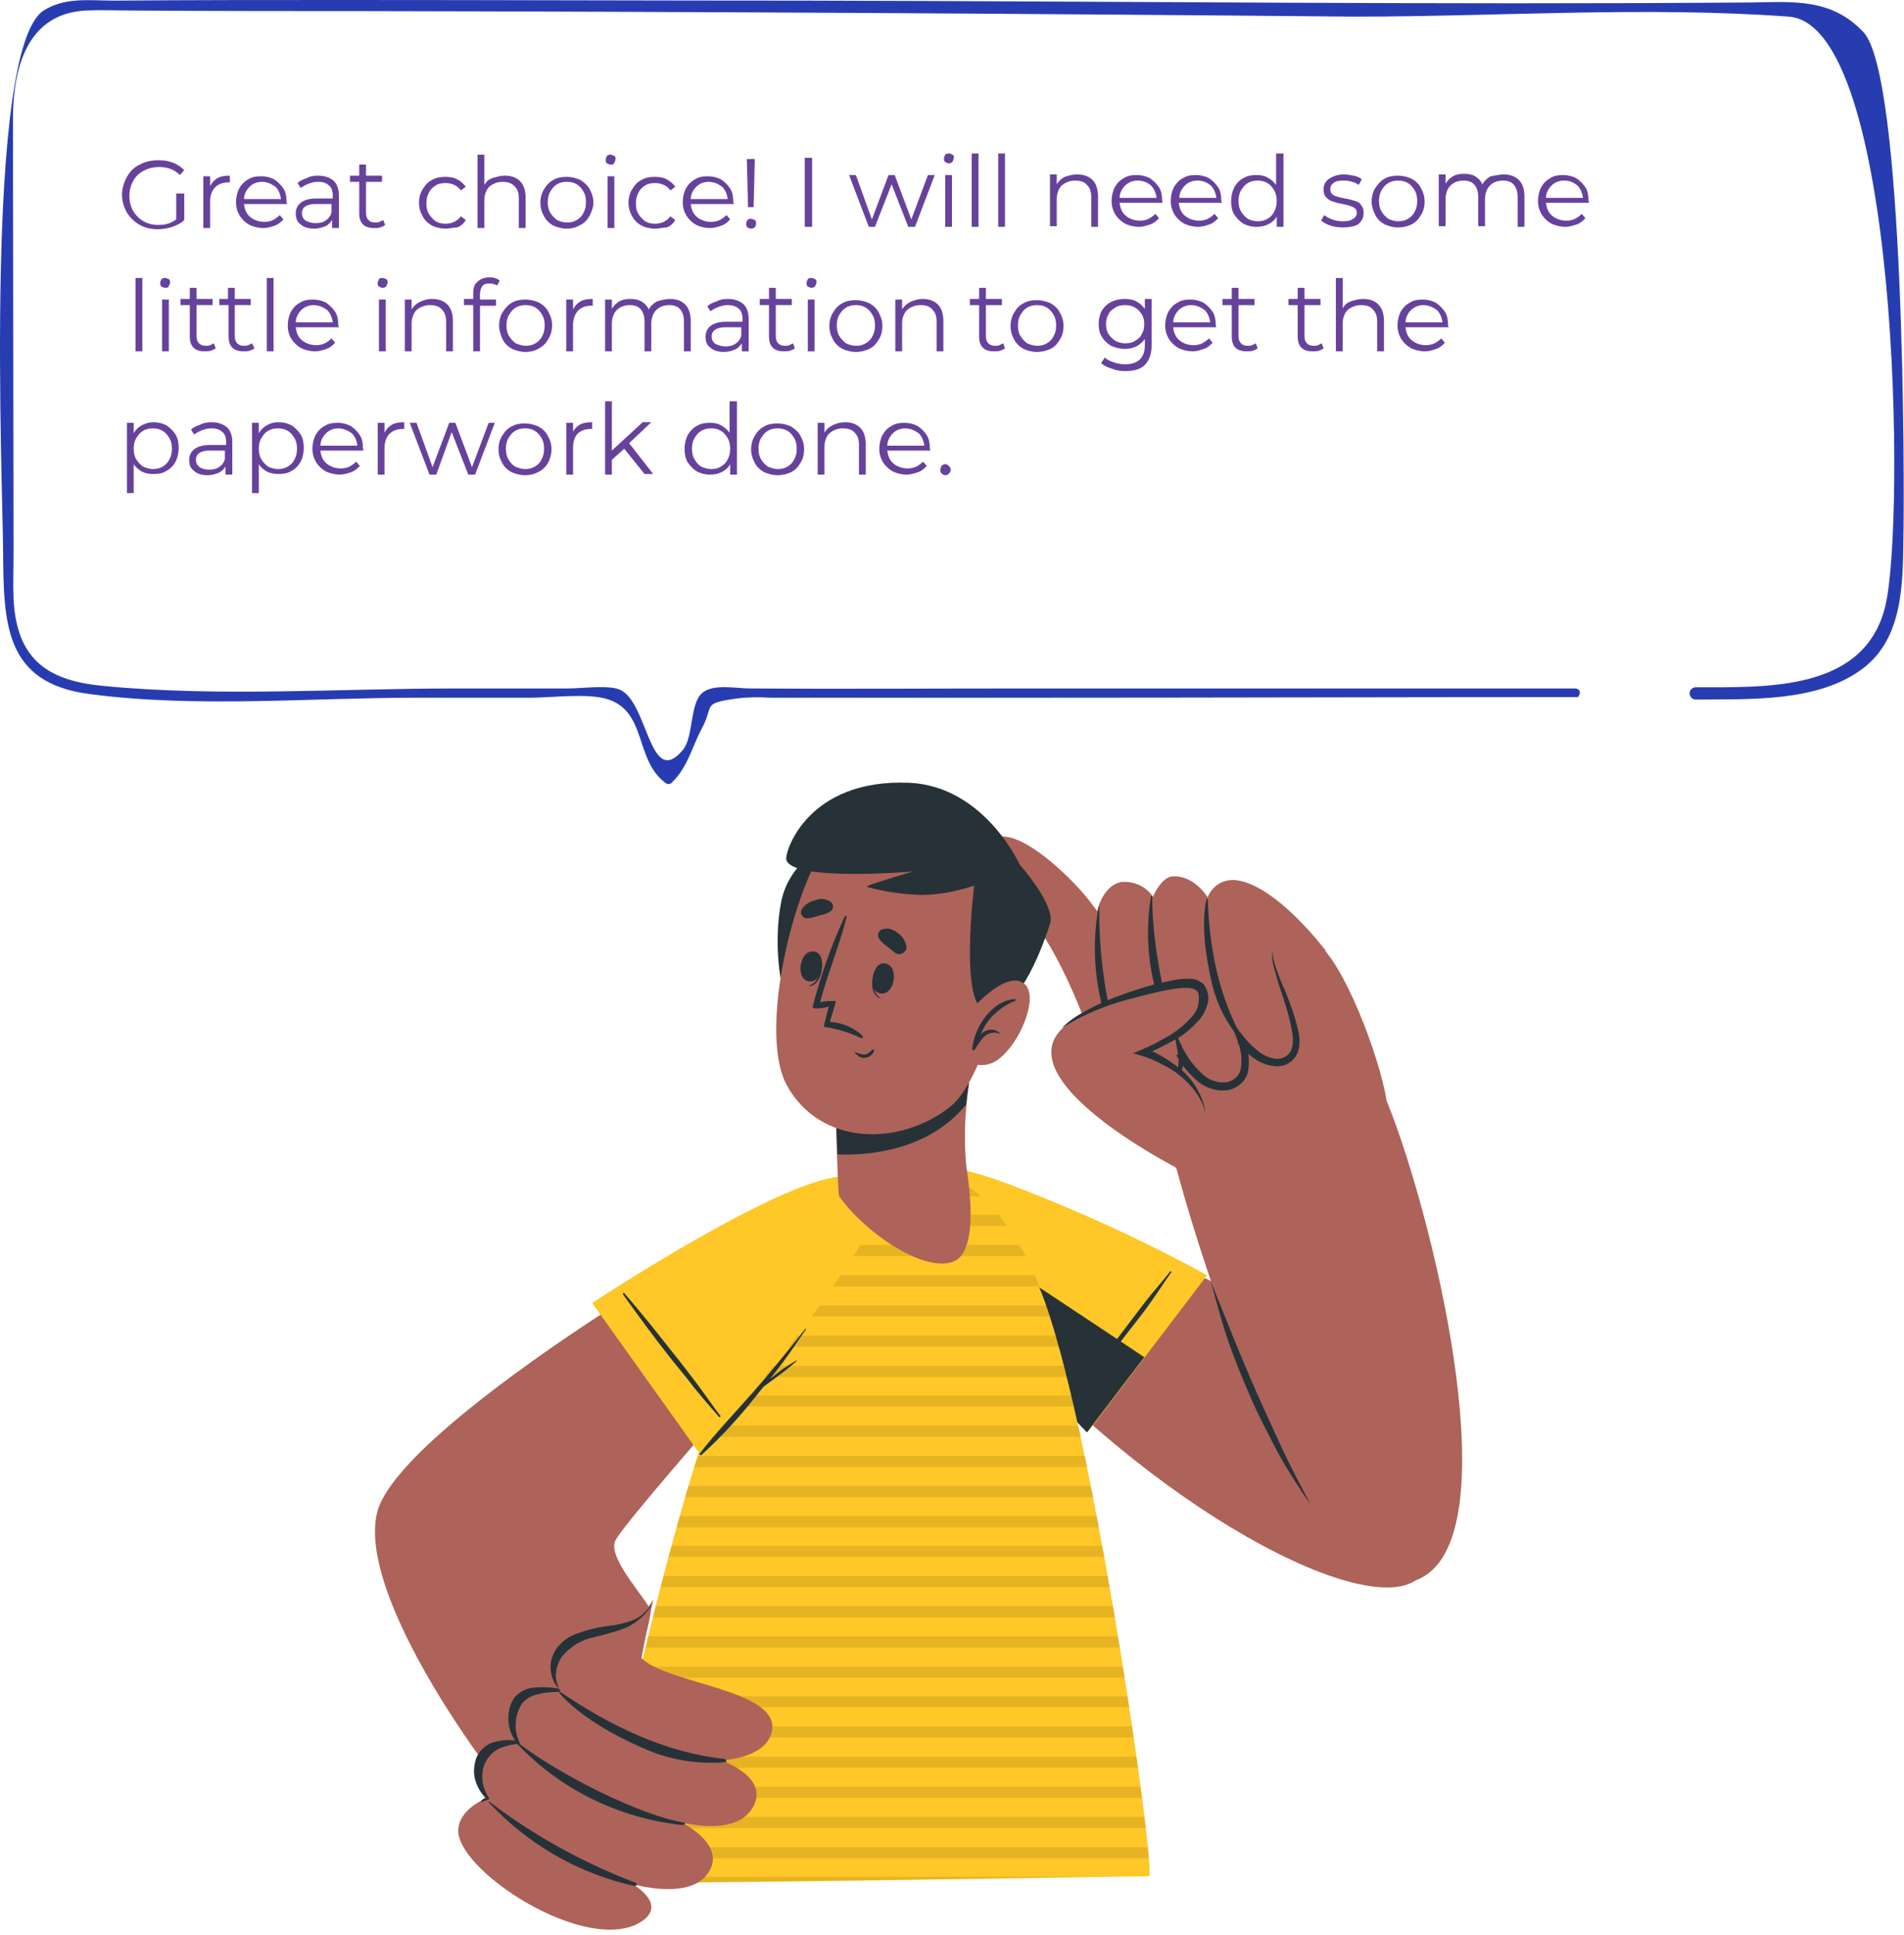 <svg enable-background="new 0 0 309 314" viewBox="0 0 309 314" xmlns="http://www.w3.org/2000/svg"><path d="m215.1 154.3c4.9 5.9 10.3 22 10.1 26.4s-27.2 14.4-31.1 12c-3.8-2.4-18.9-23.6-19-31.5s34.9-13 40-6.9z" fill="#ad6359"/><path d="m174.4 143.4c-2.5-2.6-10.5-10.3-14.1-6.8-2.2 2.2 3.1 8.1 5.4 10.5 4.7 4.8 8.3 13.4 10 17.6s9.6-4.1 9.6-4.1-4.4-10.5-10.9-17.2z" fill="#ad6359"/><path d="m181 169.3s2.8 7.4 7.3 7.3c4.5-.2 3.4-6.6 3.3-7 .1.4 2.9 7.2 7.4 6.5 4.5-.6 2.6-6.9 2.5-7.3.2.3 3.7 4.6 7 3.3 5.7-2.2-2.9-13.3-2-18.2 0 0 8.4.5 8.7.4 0 0-8-10.7-14.6-11.5-1-.1-2 .1-2.8.6s-1.5 1.3-1.8 2.2c0 0-2.2-3.7-5.8-3.4-1.8.2-3.1 3.3-3.1 3.3-.5-.8-1.3-1.5-2.2-1.9s-1.9-.6-2.9-.5c-2.5.4-3.8 3.6-3.9 4.8-1.1 9.4 2.9 21.4 2.9 21.4z" fill="#ad6359"/><path d="m178.4 147.1h-.1c-1.4 7.6-.4 15.4 2.8 22.5.1.2.5.1.4-.1-2.1-7.3-3.2-14.8-3.1-22.4z" fill="#263238"/><path d="m187 145.4c0-.1-.1-.1-.2 0-1.4 8.4.2 17 4.6 24.3.2.3.6.3.4 0-2.7-5-4.9-17.2-4.8-24.3z" fill="#263238"/><path d="m202 169.1c-4.2-7.2-5.7-15-6-23.2 0-.1-.2-.1-.2 0-.9 4.1-.1 9.3.8 13.3.8 3.7 2.6 7.2 5.2 10 0 .2.2.1.2-.1z" fill="#263238"/><path d="m181 169.3c.7 1.4 1.5 2.7 2.4 3.9.8 1.2 2 2.2 3.3 2.9.6.2 1.3.2 2 0 .6-.2 1.2-.6 1.7-1.1.4-.6.7-1.2.8-1.9s.1-1.4 0-2l-.6-3.3 1.7 2.9c.7 1.3 1.7 2.5 2.8 3.5.5.5 1.1.9 1.7 1.1s1.3.4 2 .3c.6 0 1.2-.3 1.7-.7s.8-1 .9-1.7c.2-1.4 0-2.9-.5-4.2l-1.4-3.7 2.5 3.1c.7.9 1.5 1.6 2.4 2.3.8.6 1.8 1 2.8 1.1.5 0 .9-.1 1.3-.3s.8-.6 1-1c.4-1 .4-2 .2-3.1-.4-2.3-1.1-4.5-1.8-6.6-.4-1.1-.7-2.2-1-3.3-.4-1.1-.5-2.3-.4-3.5 0 1.2.3 2.3.7 3.4s.8 2.2 1.3 3.2c.9 2.2 1.7 4.4 2.2 6.7.3 1.2.3 2.5-.2 3.7-.3.6-.8 1.2-1.4 1.5-.6.4-1.3.5-2 .5-1.3-.1-2.5-.5-3.6-1.3-1-.7-1.9-1.6-2.7-2.5l1.1-.7c.7 1.6.9 3.3.7 5-.1.9-.6 1.8-1.3 2.4s-1.6 1-2.5 1c-.9.1-1.8-.1-2.6-.4s-1.6-.8-2.2-1.4c-1.2-1.1-2.3-2.4-3.1-3.9l1.1-.4c.1.8.1 1.7-.1 2.5s-.6 1.6-1.2 2.2-1.3 1.1-2.1 1.3c-.8.3-1.7.2-2.5-.2-1.4-.8-2.6-1.9-3.3-3.3-.6-1.2-1.3-2.6-1.8-4z" fill="#263238"/><path d="m191 189.5s-29.2-14.9-17.7-23.4c3.4-2.5 20.3-8.9 21.7-5.5 1.7 4.4-4.8 8.3-9.4 10.2 0 0 10.6 3.7 10.3 11.8-.1 1.5-.6 2.9-1.4 4.2-1 1.2-2.2 2.1-3.5 2.7z" fill="#ad6359"/><path d="m172.3 166.8c1.2-1.2 2.6-2.1 4.1-2.9s3-1.5 4.6-2.1c3.1-1.2 6.3-2.2 9.6-2.8.9-.2 1.8-.2 2.7-.2.5 0 1.1.2 1.5.5.2.1.5.3.6.5.2.2.3.5.4.7.4.9.4 2 0 2.9-.3.9-.8 1.7-1.4 2.3-1.2 1.3-2.5 2.4-4.1 3.2-1.5.8-3 1.6-4.6 2.2v-1.1c1.2.5 2.3 1 3.4 1.7s2.1 1.4 3.1 2.3c.9.9 1.7 1.9 2.3 3.1.6 1.1 1 2.3 1.2 3.6-.3-1.2-.8-2.3-1.5-3.3s-1.5-1.9-2.5-2.7c-.9-.8-2-1.5-3.1-2-1.1-.6-2.2-1.1-3.3-1.4l-1.4-.4 1.4-.6c1.5-.6 2.9-1.4 4.3-2.2s2.6-1.8 3.7-3c.5-.5.9-1.1 1.1-1.8s.2-1.4.1-2.1c-.3-1.1-2.2-1-3.7-.8s-3.2.6-4.8 1-3.2.8-4.8 1.3c-3.1 1-6.1 2.3-8.9 4.1z" fill="#263238"/><path d="m157.4 210.6c25.8 31.8 63.3 52.4 72.5 45.7s-21.9-41.8-22.5-42.4c-1.8-1.7-15.6-8.9-40.7-19.5-24.5-10.2-20.8 2-9.3 16.2z" fill="#ad6359"/><path d="m195.9 206.9-19.4 25.5s-16.3-16.8-24.9-27.9-7.8-19.8 11.5-12.6c11.2 4.2 22.2 9.2 32.8 15z" fill="#ffc727"/><path d="m174.6 226.6c2.4-3.5 4.8-6.9 7.4-10.3 1.3-1.7 2.5-3.3 3.8-5s2.8-3.3 4.1-5c.1-.1.3 0 .2.1-1.2 1.7-2.3 3.4-3.5 5.1s-2.6 3.4-3.9 5.1c-2.6 3.4-5.2 6.7-7.9 9.9-.1.3-.4.2-.2.1z" fill="#263238"/><path d="m185.7 220.2-9.3 12.2s-16.3-16.8-24.9-27.9l-.8-1.1-.4-.5-.5-.8c-.5-.7-.9-1.3-1.2-2-.1-.2-.3-.5-.4-.7-.6-1.2-1.2-2.4-1.5-3.7-.1-.4-.2-.8-.3-1.2v-.6c8.5 6 28.3 18.9 39.3 26.3z" fill="#263238"/><path d="m186.5 304.4s-88.5 1.5-89 1c-1.4-1.5 16.5-92.6 35-111.4 6.5-6.6 20-3.9 22.2-2.8 5.2 2.5 10.1 7.9 14.1 18 8.2 19.9 18.8 93.7 17.7 95.2z" fill="#ffc727"/><path d="m159.2 194.1h-26.8l.1-.2c.6-.6 1.3-1.2 2.1-1.7h22.2c.8.6 1.6 1.2 2.4 1.9zm2.9 3h-32.3c-.4.6-.8 1.2-1.3 1.8h34.9c-.4-.6-.9-1.2-1.3-1.8zm3.3 4.9h-38.7c-.3.6-.7 1.2-1 1.8h40.7c-.2-.6-.6-1.2-1-1.8zm2.5 4.9h-43.7l-.9 1.8h45.4c-.2-.6-.5-1.2-.8-1.8zm2 4.9h-47.9l-.8 1.8h49.3c-.2-.5-.4-1.2-.6-1.8zm1.5 4.9h-51.4c-.2.6-.5 1.2-.7 1.8h52.7zm1.3 4.9h-54.6c-.2.6-.4 1.2-.7 1.8h55.8c-.2-.6-.3-1.2-.5-1.8zm1.2 4.8h-57.6c-.2.6-.4 1.2-.6 1.8h58.6zm1.1 4.9h-60.2c-.2.6-.4 1.2-.6 1.8h61.3c-.2-.6-.3-1.2-.5-1.8zm1.1 4.9h-62.8c-.2.6-.4 1.2-.6 1.8h63.8c-.2-.6-.3-1.2-.4-1.8zm.9 4.9h-65.3c-.2.6-.4 1.2-.5 1.8h66.3zm1 4.9h-67.7c-.2.6-.4 1.2-.5 1.8h68.6c-.1-.6-.3-1.2-.4-1.8zm.9 4.8h-69.9c-.2.6-.3 1.2-.5 1.8h70.8c-.1-.5-.3-1.1-.4-1.8zm.9 4.9h-72.1c-.2.6-.3 1.2-.5 1.8h72.9c-.1-.6-.2-1.2-.3-1.8zm.8 4.9h-74.2c-.1.6-.3 1.2-.4 1.8h75c-.1-.6-.2-1.2-.4-1.8zm.8 4.9h-76.2c-.1.6-.3 1.2-.4 1.8h77c-.1-.6-.2-1.2-.4-1.8zm.8 4.9h-78.2c-.1.6-.3 1.2-.4 1.8h79c-.1-.6-.2-1.2-.4-1.8zm.8 4.8h-80.1c-.1.6-.3 1.2-.4 1.8h80.8c-.1-.5-.2-1.1-.3-1.8zm.7 4.9h-81.9c-.1.6-.3 1.2-.4 1.8h82.6zm.7 4.9h-83.6c-.1.6-.2 1.2-.4 1.8h84.3c-.1-.6-.1-1.2-.3-1.8zm.7 4.9h-85.3c-.1.6-.3 1.2-.4 1.8h85.9c0-.6-.1-1.2-.2-1.8zm.6 4.9h-86.8c-.1.6-.2 1.3-.3 1.8h87.4c-.1-.6-.2-1.2-.3-1.8zm.6 4.9h-88.3c-.1.7-.2 1.3-.3 1.8h88.7c0-.6 0-1.2-.1-1.8zm-88.9 4.8c-.1.3-.1.5 0 .8.4.4 55.3-.4 78.7-.8z" fill="#030402" opacity=".1"/><path d="m137.5 205c-6 8.2-36.5 42-37.7 45.1-1.1 3.1 5.9 10.1 5.8 11.4-.5 5.3-11.9 40.5-16.5 36.9-6-4.7-31.5-38.4-27.9-53s63.2-49.7 72.6-52.7c9.6-3.1 9.6 4.2 3.7 12.3z" fill="#ad6359"/><path d="m113.5 235.8-17.4-24.4s19.4-12.8 32.4-18.2 19.4-2.4 7.5 14.4c-6.8 9.8-14.4 19.2-22.5 28.2z" fill="#ffc727"/><path d="m101.3 209.8c2.8 3.2 5.4 6.5 8 9.8 1.3 1.6 2.6 3.3 3.8 4.9s2.5 3.5 3.8 5.2c.1.1-.1.3-.2.2-1.3-1.5-2.7-3.1-4-4.7-1.3-1.7-2.7-3.4-4-5-2.6-3.3-5.1-6.7-7.6-10.2 0-.2.1-.3.2-.2z" fill="#263238"/><path d="m113.5 235.9c2.7-3.5 5.8-6.7 8.7-10s5.7-6.8 8.5-10.3c0 0 .2 0 .1.1-1.3 1.8-2.5 3.7-3.8 5.4-.7.9-1.3 1.7-2 2.6l1-.8c1-.8 2.1-1.5 3.3-2.2 0 0 .1 0 0 .1-1 .9-2 1.7-3.1 2.5-.8.6-1.5 1.1-2.3 1.7l-1.2 1.5c-2.7 3.4-5.6 6.6-8.9 9.6-.3-.1-.3-.1-.3-.2z" fill="#263238"/><path d="m104.2 311.7c4.1-2.8-1.5-6-1.5-6s9.2 2.7 12.2-1.8c3.1-4.5-3.9-8-4.4-8.3.5.2 9 2.4 11.7-2.4s-4.8-7.5-5.3-7.6c.5 0 7.1-.3 8.3-4.4 2-7.1-17-7.9-21.1-12.2 0 0 1.8-9.4 2-9.6-1.2 2.1-3.1 3.7-5.4 4.6-4.1 1.2-7.8 1.8-9.5 3.8-.8.9-1.3 2-1.4 3.1-.1 1.2.2 2.3.8 3.3 0 0-5.2-.6-7.4 3.1-1.1 1.9.9 5.4.9 5.4-1.2-.1-2.4.2-3.4.7s-1.9 1.4-2.5 2.4c-1.4 2.8.9 5.9.9 5.9s-4.2 1.5-4.7 4.8c-1.1 6.6 21 21.1 29.8 15.2z" fill="#ad6359"/><path d="m79.4 292.3s-.2 0-.1.1c6.3 6.8 14.6 11.6 23.7 13.6.3 0 .5-.4.2-.5-8.6-3.3-16.6-7.7-23.8-13.2z" fill="#263238"/><path d="m84 282.7c-.1 0-.1 0-.1 0v.1s0 0 0 .1c7.1 7.5 16.6 12.1 26.8 13.2.4 0 .7-.3.3-.4-6.9-1.1-20.2-7.7-27-13z" fill="#263238"/><path d="m117.7 285.4c-10-1.1-18.6-5.4-26.8-10.9-.1 0-.2.1-.1.2 3.3 3.8 8.9 6.9 13.5 8.9 4.2 1.9 8.8 2.7 13.4 2.3h.1s.1-.1.1-.1v-.1c-.1-.2-.2-.3-.2-.3z" fill="#263238"/><path d="m78.8 291.7c-.8-.8-1.4-1.9-1.7-3s-.2-2.3.2-3.5c.5-1.1 1.3-1.9 2.4-2.4 1.3-.4 2.6-.6 3.9-.4-.7-1-1.1-2.3-1.1-3.5 0-1.3.3-2.5 1-3.5.8-.9 1.9-1.5 3.1-1.6 1.4-.1 2.7-.1 4.1.2-.6-.7-1-1.4-1.2-2.3-.2-.8-.2-1.7 0-2.5.3-.9.7-1.8 1.4-2.4.6-.7 1.4-1.2 2.3-1.6 2.1-.8 4.2-1.3 6.4-1.5 1.1-.2 2.2-.5 3.3-.9 1.1-.5 2.1-1.4 2.7-2.4.1-.2.1 0 0 .2-.4.7-1 1.4-1.6 1.9-.7.6-1.4 1.1-2.2 1.5-2 .8-4 1.3-6.1 1.8-1.8.5-3.4 1.6-4.6 3.1-.5.8-.8 1.7-.9 2.7 0 .9.2 1.9.7 2.7 0 0 0 .2-.1.2-1.2 0-2.4.1-3.6.4-1 .2-1.9.8-2.5 1.5-.6 1-1 2.1-1 3.2-.1 1.1.2 2.3.7 3.3-1.3.1-2.6.4-3.8 1-.8.5-1.4 1.2-1.8 2-.5.9-.6 2-.5 3s.5 2 1.1 2.9v.1s-1.3.5-1.4.5c.1-.4.5-.6.8-.7z" fill="#263238"/><path d="m154.7 204.7c-4.9 1.8-14.4-4.8-18.5-10.6-.3-.4-.6-17.6-.9-21-.1-.7 22 2.6 22 2.6-.7 4.4-.9 8.9-.5 13.3 0 .5 2.6 13.9-2.1 15.7z" fill="#ad6359"/><path d="m157.2 175.7s-.2 1.4-.4 3.5c-6.1 7.5-15.9 8.3-20.9 8.1-.2-5.3-.4-12.2-.6-14.3-.1-.6 21.9 2.7 21.9 2.7z" fill="#263238"/><path d="m135.3 136.4s-7 2.7-8.5 9.8c-1.4 7 0 14.5.6 14.9s7.9-24.7 7.9-24.7z" fill="#263238"/><path d="m163.7 145.5c1.8 7.8-3.7 29.4-9.4 34-8.3 6.6-21.2 6.4-26.6-3.4-5.2-9.5 2.4-37.7 8.8-41.7 9.3-6 24.5-.4 27.2 11.1z" fill="#ad6359"/><g fill="#263238"><path d="m141.9 157.7s.1.1.1.2c-.3 1.5-.4 3.3.9 4v.1c-1.7-.6-1.5-3-1-4.3z"/><path d="m143.5 156.3c2.5.2 1.8 5.1-.5 4.9s-1.5-5.1.5-4.9z"/><path d="m133.4 156.2c-.1.1-.1.1-.1.1-.1 1.5-.6 3.2-2 3.6v.1c1.7-.1 2.2-2.4 2.1-3.8z"/><path d="m132.2 154.4c-2.4-.5-3.2 4.4-1 4.8 2.3.5 3.1-4.4 1-4.8z"/><path d="m141.6 170.3c-.4.3-.8.8-1.4.8-.6-.1-1.1-.2-1.6-.5.2.3.5.6.8.8s.7.3 1.1.2c.3 0 .6-.2.9-.4.2-.2.4-.5.5-.8-.1-.1-.2-.2-.3-.1z"/><path d="m134.5 163.3s-.6 2.2-.8 3.3c2.1.3 4.1.9 6 1.8.4.2.5-.2 0-.6-1.4-1.2-3.2-1.9-5-2 0-.3 1.1-3.4.9-3.4-.8 0-1.7 0-2.5.2 1.2-4.6 3.1-9.1 4.3-13.8 0-.2-.2-.3-.3-.1-2.2 4.7-3.9 9.5-5.2 14.6-.2.6 2.2.2 2.6 0z"/><path d="m145.4 154.7c-.5-.4-1-.8-1.5-1.2-.6-.4-1.1-.9-1.4-1.5 0-.2 0-.5.1-.7s.3-.4.5-.5c.4-.1.9-.2 1.3-.1s.8.3 1.2.6c.8.5 1.3 1.3 1.5 2.2v.4c0 .1-.1.3-.2.4s-.2.2-.3.3-.3.1-.4.2c-.1 0-.3 0-.4 0s-.3-.1-.4-.1z"/><path d="m131.2 149c.7-.1 1.3-.3 1.9-.5.7-.1 1.4-.4 1.9-.8.1-.2.2-.4.2-.6s-.1-.4-.2-.6c-.3-.3-.7-.5-1.2-.6-.4-.1-.9-.1-1.3.1-.9.2-1.7.6-2.3 1.4-.1.1-.1.3-.2.4v.4c0 .1.1.3.2.4l.3.3c.2.1.4.1.7.1z"/><path d="m160.1 164c-4.5-.4-2-20.3-2-20.3-2.8.9-5.7 1.5-8.6 1.5-3-.1-5.9-.5-8.8-1.3-.6-.2 7.5-2.5 7.5-2.5s-20 1.7-20.6-2c-.2-1.3 3.5-13.1 20-12.4 12.2.6 17.9 13.3 17.9 13.3s5.9 6.6 4.9 9.6c-1.7 5.3-5.5 14.6-10.3 14.1z"/></g><path d="m157.4 164.1s5.6-6.7 8.7-4.6-1.5 12-5.5 13.1c-.5.2-1 .2-1.5.2s-1-.2-1.5-.4-.9-.5-1.2-.9-.6-.8-.8-1.3v-.1z" fill="#ad6359"/><path d="m164.7 162.4c-1.3.5-2.4 1.3-3.4 2.2-1 1-1.7 2.1-2.2 3.4.3-.5.8-.8 1.4-.9s1.1 0 1.6.4c.1.1.2.1.2.2s0 0-.1 0c-.5-.2-1-.2-1.4-.1-.5.1-.9.4-1.2.7-.5.6-1 1.3-1.4 2-.2.2-.6 0-.4-.2.3-3.5 3.3-7.9 7-8v.3z" fill="#263238"/><path d="m231.9 255.2c12.4-9.6.5-58.3-6.7-76.2-2.1-5.3-35.8 4.6-34.3 10.5 9.1 33.5 27.4 76.2 41 65.7z" fill="#ad6359"/><path d="m196.5 207.9 3.7 9.2c1.3 3.1 2.5 6.1 3.9 9.2s2.7 6 4.1 9 3 5.9 4.5 8.8c-1.9-2.7-3.7-5.5-5.3-8.4-1.5-2.9-3.1-5.9-4.4-8.9s-2.6-6.1-3.7-9.3-1.9-6.4-2.8-9.6z" fill="#263238"/><path d="m255.9 113.1c-29.6 0-59.2.1-88.8.1-14 0-28.1 0-42.1 0-1.7-.1-3.5-.1-5.2.1-6 .8-3.9 1.1-5.8 4.7-1.7 3.1-2.3 6.4-5 9-.1.1-.3.2-.4.2-.2 0-.3 0-.5-.1-5.3-3.8-2.9-12-10-13.8-3.3-.8-8.7-.1-12-.1h-18.5c-17.3 0-35.8 1.7-53.1-.6-13.8-1.8-13.9-11.5-14-23.1 0-9.8-3.2-81.6 6.6-87.8 3.5-2.2 7.4-1.6 11.5-1.6 12.4-.1 24.8-.1 37.2-.1 24.9 0 49.8.1 74.7.1 51.3.1 102.5.7 153.8.3 6.8-.1 12.9-.7 18.1 4.8 6.7 7 6.7 73.3 6.5 82.3-.1 7.3-.1 16-6.5 20.9-7.3 5.6-18.5 5-27.2 5.1-.3 0-.5-.1-.7-.3s-.3-.5-.3-.7c0-.3.1-.5.3-.7s.5-.3.7-.3c11.6 0 27.5.7 30.8-13.3 3.2-13.8 2.2-94.2-15.7-95.5-23.2-1.7-47.2 0-70.5 0-53.5-.5-107.1-.8-160.6-.9-12.7 0-25.3 0-38-.1-2.4 0-4.8-.1-7.1 0-9.7.4-12 9.3-12 17.7 0 5.1.1 65.1.1 70.2 0 2.5-.1 5.1 0 7.6.5 10.1 5.9 13.3 14.7 14.1 18.7 1.8 38.1.4 56.9.4h18.3c2.3 0 6.7-.6 8.5.2 4.6 2 4.8 16.2 10.2 9.8 1.8-2.1 1.1-7.6 3.2-9.3 1.8-1.5 5.5-.7 7.7-.7 14.6.1 29.1 0 43.7 0h90.3c.2 0 .3.1.5.2.1.1.2.3.2.5s-.1.3-.2.5c.1.1-.1.2-.3.2z" fill="#283cb1"/><path d="m28.8 31.4h1.1v4.3c-.5.5-1.1.8-1.9 1.1-.7.2-1.5.4-2.3.4-1.1 0-2.1-.2-3-.7s-1.6-1.2-2.1-2c-.5-.9-.8-1.9-.8-2.9s.3-2 .8-2.9 1.2-1.6 2.1-2c.9-.5 1.9-.7 3-.7.9 0 1.6.1 2.4.4.7.3 1.3.7 1.8 1.2l-.7.8c-.9-.9-2-1.3-3.4-1.3-.9 0-1.7.2-2.5.6-.7.4-1.3.9-1.7 1.7-.4.7-.6 1.5-.6 2.4s.2 1.7.6 2.4 1 1.3 1.7 1.7 1.5.6 2.4.6c1.2 0 2.1-.3 2.9-.9v-4.2zm5.3-1.2c.3-.6.7-1 1.2-1.3s1.2-.4 2-.4v1.1h-.3c-.9 0-1.6.3-2.1.8s-.8 1.3-.8 2.3v4.3h-1.1v-8.4h1.1zm12.5 2.9h-7c.1.9.4 1.6 1 2.1s1.4.8 2.3.8c.5 0 1-.1 1.4-.3s.8-.5 1.1-.8l.6.7c-.4.4-.8.8-1.4 1s-1.2.4-1.8.4c-.9 0-1.6-.2-2.3-.5-.7-.4-1.2-.9-1.6-1.5-.4-.7-.6-1.4-.6-2.2s.2-1.6.5-2.2c.4-.7.9-1.2 1.5-1.5.6-.4 1.3-.5 2.1-.5s1.5.2 2.1.5c.6.4 1.1.9 1.5 1.5s.5 1.4.5 2.2zm-4.1-3.6c-.8 0-1.5.3-2 .8s-.9 1.2-.9 2h6c-.1-.8-.4-1.5-.9-2-.7-.5-1.4-.8-2.2-.8zm9.1-1c1.1 0 1.9.3 2.5.8s.9 1.4.9 2.4v5.3h-1.1v-1.3c-.3.4-.6.8-1.1 1s-1.1.4-1.8.4c-.9 0-1.7-.2-2.2-.7-.6-.4-.8-1-.8-1.8 0-.7.3-1.3.8-1.7s1.3-.7 2.5-.7h2.7v-.5c0-.7-.2-1.3-.6-1.6-.4-.4-1-.6-1.8-.6-.5 0-1 .1-1.5.3s-.9.4-1.3.7l-.5-.8c.4-.4.9-.6 1.5-.8.5-.3 1.1-.4 1.8-.4zm-.4 7.7c.6 0 1.2-.1 1.6-.4.5-.3.8-.7 1-1.3v-1.4h-2.6c-1.4 0-2.2.5-2.2 1.5 0 .5.2.9.6 1.2.4.2.9.4 1.6.4zm11.3.3c-.2.2-.5.3-.8.4s-.6.1-1 .1c-.8 0-1.4-.2-1.8-.6s-.6-1-.6-1.8v-5.1h-1.5v-1h1.5v-1.8h1.1v1.8h2.6v1h-2.6v5c0 .5.1.9.4 1.2s.6.4 1.1.4c.2 0 .5 0 .7-.1s.4-.2.6-.3zm9.8.6c-.8 0-1.6-.2-2.2-.5-.7-.4-1.2-.9-1.5-1.5-.4-.7-.6-1.4-.6-2.2s.2-1.6.6-2.2c.4-.7.9-1.2 1.5-1.5.7-.4 1.4-.5 2.2-.5.7 0 1.4.1 1.9.4.6.3 1 .7 1.4 1.2l-.8.6c-.3-.4-.6-.7-1.1-.9-.4-.2-.9-.3-1.4-.3-.6 0-1.2.1-1.6.4-.5.3-.9.7-1.1 1.2-.3.5-.4 1.1-.4 1.7 0 .7.1 1.2.4 1.7s.7.9 1.1 1.2c.5.3 1 .4 1.6.4.5 0 1-.1 1.4-.3s.8-.5 1.1-.9l.8.6c-.3.5-.8 1-1.4 1.2-.6 0-1.2.2-1.9.2zm9.6-8.6c1.1 0 1.9.3 2.5.9s.9 1.5.9 2.7v4.9h-1.1v-4.8c0-.9-.2-1.5-.7-2s-1.1-.7-1.9-.7c-.9 0-1.6.3-2.2.8-.5.5-.8 1.3-.8 2.2v4.5h-1.1v-11.9h1.1v4.9c.3-.5.7-.9 1.3-1.1.7-.2 1.3-.4 2-.4zm10.1 8.6c-.8 0-1.5-.2-2.2-.5-.7-.4-1.2-.9-1.5-1.5-.4-.7-.6-1.4-.6-2.2s.2-1.6.6-2.2c.4-.7.9-1.2 1.5-1.5.6-.4 1.4-.5 2.2-.5s1.5.2 2.2.5c.6.4 1.2.9 1.5 1.5.4.7.6 1.4.6 2.2s-.3 1.4-.6 2.1c-.4.7-.9 1.2-1.5 1.5-.7.4-1.4.6-2.2.6zm0-1c.6 0 1.1-.1 1.6-.4s.9-.7 1.1-1.2c.3-.5.4-1.1.4-1.7s-.1-1.2-.4-1.7-.6-.9-1.1-1.2-1-.4-1.6-.4-1.1.1-1.6.4-.8.7-1.1 1.2-.4 1.1-.4 1.7.1 1.2.4 1.7.7.9 1.1 1.2c.4.2 1 .4 1.6.4zm6.6-7.5h1.1v8.4h-1.1zm.5-1.9c-.2 0-.4-.1-.6-.2s-.2-.4-.2-.6.1-.4.2-.6.4-.2.6-.2.4.1.6.2.2.3.2.5-.1.4-.2.6c-.1.3-.3.3-.6.3zm7.2 10.4c-.8 0-1.6-.2-2.2-.5-.7-.4-1.2-.9-1.5-1.5-.4-.7-.6-1.4-.6-2.2s.2-1.6.6-2.2c.4-.7.9-1.2 1.5-1.5.7-.4 1.4-.5 2.2-.5.7 0 1.4.1 1.9.4.6.3 1 .7 1.4 1.2l-.8.6c-.3-.4-.6-.7-1.1-.9-.4-.2-.9-.3-1.4-.3-.6 0-1.2.1-1.6.4-.5.3-.9.7-1.1 1.2-.3.5-.4 1.1-.4 1.7 0 .7.1 1.2.4 1.7s.7.9 1.1 1.2c.5.3 1 .4 1.6.4.5 0 1-.1 1.4-.3s.8-.5 1.1-.9l.8.6c-.3.5-.8 1-1.4 1.2-.5 0-1.1.2-1.9.2zm12.8-4h-7c.1.9.4 1.6 1 2.1s1.4.8 2.3.8c.5 0 1-.1 1.4-.3s.8-.5 1.1-.8l.6.7c-.4.4-.8.8-1.4 1s-1.2.4-1.8.4c-.9 0-1.6-.2-2.3-.5-.7-.4-1.2-.9-1.6-1.5-.4-.7-.6-1.4-.6-2.2s.2-1.6.5-2.2c.4-.7.9-1.2 1.5-1.5.6-.4 1.3-.5 2.1-.5s1.5.2 2.1.5c.6.4 1.1.9 1.5 1.5s.5 1.4.5 2.2zm-4.1-3.6c-.8 0-1.5.3-2 .8s-.9 1.2-.9 2h6c-.1-.8-.4-1.5-.9-2-.7-.5-1.4-.8-2.2-.8zm6.2-3.7h1.3l-.2 7.8h-.9zm.7 11.3c-.2 0-.4-.1-.6-.2-.2-.2-.2-.4-.2-.6s.1-.4.2-.6c.2-.2.4-.2.6-.2s.4.1.6.2.2.3.2.6c0 .2-.1.4-.2.6-.2.1-.4.2-.6.2zm8.7-11.5h1.2v11.2h-1.2zm21.1 2.8-3.2 8.4h-1.1l-2.7-6.9-2.7 6.9h-1l-3.2-8.4h1.1l2.6 7.2 2.7-7.2h1l2.7 7.2 2.7-7.2zm1.7 0h1.1v8.4h-1.1zm.6-1.9c-.2 0-.4-.1-.6-.2-.2-.2-.2-.4-.2-.6s.1-.4.2-.6c.2-.2.4-.2.6-.2s.4.1.6.2.2.3.2.5-.1.4-.2.6-.4.3-.6.3zm3.7-1.6h1.1v11.9h-1.1zm4.3 0h1.1v11.9h-1.1zm12.8 3.4c1.1 0 1.9.3 2.5.9s.9 1.5.9 2.7v4.9h-1.1v-4.8c0-.9-.2-1.5-.7-2-.4-.5-1.1-.7-1.9-.7-.9 0-1.6.3-2.2.8-.5.5-.8 1.3-.8 2.2v4.4h-1.1v-8.4h1.1v1.6c.3-.5.7-.9 1.3-1.2.6-.2 1.2-.4 2-.4zm13.9 4.6h-7c.1.9.4 1.6 1 2.1s1.4.8 2.3.8c.5 0 1-.1 1.4-.3s.8-.5 1.1-.8l.6.7c-.4.4-.8.8-1.4 1s-1.2.4-1.8.4c-.9 0-1.6-.2-2.3-.5-.7-.4-1.2-.9-1.6-1.5-.4-.7-.6-1.4-.6-2.2s.2-1.6.5-2.2c.4-.7.9-1.2 1.5-1.5.6-.4 1.3-.5 2.1-.5s1.5.2 2.1.5c.6.4 1.1.9 1.5 1.5s.5 1.4.5 2.2zm-4.1-3.6c-.8 0-1.5.3-2 .8s-.9 1.2-.9 2h6c-.1-.8-.4-1.5-.9-2-.7-.6-1.4-.8-2.2-.8zm13.7 3.6h-7c.1.9.4 1.6 1 2.1s1.4.8 2.3.8c.5 0 1-.1 1.4-.3s.8-.5 1.1-.8l.6.7c-.4.4-.8.8-1.4 1s-1.2.4-1.8.4c-.9 0-1.6-.2-2.3-.5-.7-.4-1.2-.9-1.6-1.5-.4-.7-.6-1.4-.6-2.2s.2-1.6.5-2.2c.4-.7.9-1.2 1.5-1.5.6-.4 1.3-.5 2.1-.5s1.5.2 2.1.5c.6.4 1.1.9 1.5 1.5s.5 1.4.5 2.2zm-4-3.6c-.8 0-1.5.3-2 .8s-.9 1.2-.9 2h6c-.1-.8-.4-1.5-.9-2-.7-.6-1.4-.8-2.2-.8zm14-4.4v11.9h-1.1v-1.7c-.3.6-.8 1-1.4 1.3s-1.2.4-1.9.4c-.8 0-1.5-.2-2.1-.5-.6-.4-1.1-.9-1.5-1.5-.4-.7-.5-1.4-.5-2.2s.2-1.6.5-2.2c.4-.7.9-1.2 1.5-1.5.6-.4 1.4-.5 2.1-.5s1.3.1 1.8.4c.6.3 1 .7 1.4 1.2v-5.1zm-4.2 11c.6 0 1.1-.1 1.6-.4s.9-.7 1.1-1.2c.3-.5.4-1.1.4-1.7s-.1-1.2-.4-1.7-.6-.9-1.1-1.2-1-.4-1.6-.4-1.1.1-1.6.4-.8.7-1.1 1.2-.4 1.1-.4 1.7.1 1.2.4 1.7.7.9 1.1 1.2c.4.2 1 .4 1.6.4zm13.8 1c-.7 0-1.3-.1-2-.3-.6-.2-1.1-.5-1.5-.8l.5-.9c.4.3.8.5 1.3.7s1.1.3 1.7.3c.8 0 1.3-.1 1.7-.4.4-.2.6-.6.6-1 0-.3-.1-.5-.3-.7s-.5-.3-.8-.4-.7-.2-1.2-.3c-.7-.1-1.2-.3-1.6-.4s-.8-.4-1.1-.7-.4-.8-.4-1.3c0-.7.3-1.3.9-1.7s1.4-.7 2.4-.7c.5 0 1.1.1 1.6.2s1 .3 1.3.6l-.5.9c-.7-.5-1.5-.7-2.5-.7-.7 0-1.3.1-1.6.4-.4.3-.5.6-.5 1 0 .3.1.6.3.8s.5.3.8.4.7.2 1.3.3c.7.1 1.2.3 1.6.4s.8.3 1 .7c.3.3.4.7.4 1.3 0 .7-.3 1.3-.9 1.8-.5.3-1.4.5-2.5.5zm9 0c-.8 0-1.5-.2-2.2-.5-.7-.4-1.2-.9-1.5-1.5s-.6-1.4-.6-2.2.2-1.6.6-2.2.9-1.2 1.5-1.5c.7-.4 1.4-.5 2.2-.5s1.5.2 2.2.5c.7.4 1.2.9 1.5 1.5.4.7.6 1.4.6 2.2s-.2 1.6-.6 2.2c-.4.7-.9 1.2-1.5 1.5s-1.3.5-2.2.5zm0-1c.6 0 1.1-.1 1.6-.4s.9-.7 1.1-1.2c.3-.5.4-1.1.4-1.7s-.1-1.2-.4-1.7-.6-.9-1.1-1.2-1-.4-1.6-.4-1.1.1-1.6.4-.8.7-1.1 1.2-.4 1.1-.4 1.7.1 1.2.4 1.7.7.9 1.1 1.2c.5.2 1 .4 1.6.4zm17.1-7.6c1.1 0 1.9.3 2.5.9s.9 1.5.9 2.7v4.9h-1.1v-4.8c0-.9-.2-1.5-.6-2s-1-.7-1.8-.7c-.9 0-1.6.3-2.1.8s-.8 1.3-.8 2.2v4.4h-1.1v-4.7c0-.9-.2-1.5-.6-2s-1-.7-1.8-.7c-.9 0-1.6.3-2.1.8s-.8 1.3-.8 2.2v4.4h-1.1v-8.4h1.1v1.5c.3-.5.7-.9 1.2-1.2s1.1-.4 1.8-.4 1.3.1 1.8.4.9.7 1.2 1.3c.3-.6.8-1 1.3-1.3.7-.1 1.4-.3 2.1-.3zm13.9 4.6h-7c.1.9.4 1.6 1 2.1s1.4.8 2.3.8c.5 0 1-.1 1.4-.3s.8-.5 1.1-.8l.6.7c-.4.4-.8.8-1.4 1s-1.2.4-1.8.4c-.9 0-1.6-.2-2.3-.5-.7-.4-1.2-.9-1.6-1.5-.4-.7-.6-1.4-.6-2.2s.2-1.6.5-2.2c.4-.7.9-1.2 1.5-1.5.6-.4 1.3-.5 2.1-.5s1.5.2 2.1.5c.6.4 1.1.9 1.5 1.5s.5 1.4.5 2.2zm-4.1-3.6c-.8 0-1.5.3-2 .8s-.9 1.2-.9 2h6c-.1-.8-.4-1.5-.9-2-.7-.6-1.4-.8-2.2-.8zm-231.8 15.8h1.1v11.9h-1.1zm4.3 3.5h1.1v8.4h-1.1zm.5-1.9c-.2 0-.4-.1-.6-.2-.2-.2-.2-.4-.2-.6s.1-.4.2-.6c.2-.2.4-.2.6-.2s.4.1.6.2.2.3.2.5-.1.4-.2.6c-.1.3-.3.3-.6.3zm8.2 9.8c-.2.2-.5.3-.8.4s-.6.1-1 .1c-.8 0-1.4-.2-1.8-.6s-.6-1-.6-1.8v-5.1h-1.5v-1h1.5v-1.8h1.1v1.8h2.6v1h-2.6v5c0 .5.1.9.4 1.2s.6.4 1.1.4c.2 0 .5 0 .7-.1s.4-.2.6-.3zm6.3 0c-.2.2-.5.3-.8.4s-.6.1-1 .1c-.8 0-1.4-.2-1.8-.6s-.6-1-.6-1.8v-5.1h-1.5v-1h1.4v-1.8h1.1v1.8h2.6v1h-2.6v5c0 .5.1.9.4 1.2s.6.4 1.1.4c.2 0 .5 0 .7-.1s.4-.2.6-.3zm2-11.4h1.1v11.9h-1.1zm11.7 8h-7c.1.9.4 1.6 1 2.1s1.4.8 2.3.8c.5 0 1-.1 1.4-.3s.8-.5 1.1-.8l.6.7c-.4.4-.8.8-1.4 1s-1.2.4-1.8.4c-.9 0-1.6-.2-2.3-.5-.7-.4-1.2-.9-1.6-1.5s-.6-1.4-.6-2.2.2-1.6.5-2.2c.4-.7.9-1.2 1.5-1.5.6-.4 1.3-.5 2.1-.5s1.5.2 2.1.5c.6.4 1.1.9 1.5 1.5s.5 1.4.5 2.2zm-4.1-3.6c-.8 0-1.5.3-2 .8s-.9 1.2-.9 2h6c-.1-.8-.4-1.5-.9-2-.7-.5-1.4-.8-2.2-.8zm10.6-.9h1.1v8.4h-1.1zm.6-1.9c-.2 0-.4-.1-.6-.2s-.2-.4-.2-.6.1-.4.2-.6.4-.2.6-.2.4.1.6.2.2.3.2.5-.1.4-.2.6c-.2.3-.4.3-.6.3zm8 1.8c1.1 0 1.9.3 2.5.9s.9 1.5.9 2.7v4.9h-1.1v-4.8c0-.9-.2-1.5-.7-2-.4-.5-1.1-.7-1.9-.7-.9 0-1.6.3-2.2.8-.5.5-.8 1.3-.8 2.2v4.5h-1.1v-8.4h1.1v1.6c.3-.5.7-.9 1.3-1.2s1.2-.5 2-.5zm9.3-2.5c-.5 0-.9.1-1.1.4s-.4.7-.4 1.2v1h2.6v1h-2.6v7.4h-1.1v-7.5h-1.5v-1h1.5v-1c0-.8.2-1.4.7-1.8.4-.4 1.1-.7 1.9-.7.3 0 .6 0 .9.1s.5.2.8.4l-.4.8c-.4-.2-.8-.3-1.3-.3zm5.9 11.1c-.8 0-1.5-.2-2.2-.5-.7-.4-1.2-.9-1.5-1.5s-.6-1.5-.6-2.3.2-1.6.6-2.2.9-1.2 1.5-1.5c.7-.4 1.4-.5 2.2-.5s1.5.2 2.2.5c.7.4 1.2.9 1.5 1.5.4.7.6 1.4.6 2.2s-.2 1.5-.6 2.2-.9 1.2-1.5 1.5c-.6.4-1.4.6-2.2.6zm0-1c.6 0 1.1-.1 1.6-.4s.9-.7 1.1-1.2c.3-.5.4-1.1.4-1.7s-.1-1.2-.4-1.7-.6-.9-1.1-1.2-1-.4-1.6-.4-1.1.1-1.6.4-.8.7-1.1 1.2-.4 1.1-.4 1.7.1 1.2.4 1.7.7.9 1.1 1.2c.5.2 1 .4 1.6.4zm7.7-5.9c.3-.6.7-1 1.2-1.3s1.2-.4 2-.4v1.1h-.3c-.9 0-1.6.3-2.1.8-.5.6-.8 1.3-.8 2.3v4.3h-1.1v-8.4h1.1zm15.7-1.7c1.1 0 1.9.3 2.5.9s.9 1.5.9 2.7v4.9h-1.1v-4.8c0-.9-.2-1.5-.6-2s-1-.7-1.8-.7c-.9 0-1.6.3-2.1.8s-.8 1.3-.8 2.2v4.5h-1.1v-4.8c0-.9-.2-1.5-.6-2s-1-.7-1.8-.7c-.9 0-1.6.3-2.1.8s-.8 1.3-.8 2.2v4.5h-1.1v-8.4h1.1v1.5c.3-.5.7-.9 1.2-1.2s1.1-.4 1.8-.4 1.3.1 1.8.4.9.7 1.2 1.3c.3-.6.8-1 1.3-1.3.7-.2 1.4-.4 2.1-.4zm9.4 0c1.1 0 1.9.3 2.5.8s.9 1.4.9 2.4v5.3h-1.1v-1.3c-.3.4-.6.8-1.1 1s-1.1.4-1.8.4c-.9 0-1.7-.2-2.2-.7-.6-.4-.8-1-.8-1.8 0-.7.3-1.3.8-1.7s1.3-.7 2.5-.7h2.7v-.5c0-.7-.2-1.3-.6-1.6-.4-.4-1-.6-1.8-.6-.5 0-1 .1-1.5.3s-.9.4-1.3.7l-.5-.8c.4-.4.9-.6 1.5-.8.5-.3 1.2-.4 1.8-.4zm-.4 7.7c.6 0 1.2-.1 1.6-.4.5-.3.8-.7 1-1.3v-1.4h-2.6c-1.4 0-2.2.5-2.2 1.5 0 .5.2.9.6 1.2.4.2 1 .4 1.6.4zm11.3.3c-.2.2-.5.3-.8.4s-.6.1-1 .1c-.8 0-1.4-.2-1.8-.6s-.6-1-.6-1.8v-5.1h-1.5v-1h1.5v-1.8h1.1v1.8h2.6v1h-2.6v5c0 .5.1.9.4 1.2s.6.4 1.1.4c.2 0 .5 0 .7-.1s.4-.2.6-.3zm2.1-7.9h1.1v8.4h-1.1zm.6-1.9c-.2 0-.4-.1-.6-.2s-.2-.4-.2-.6.1-.4.2-.6.4-.2.6-.2.4.1.6.2.2.3.2.5-.1.4-.2.6-.4.3-.6.3zm7.2 10.4c-.8 0-1.5-.2-2.2-.5-.7-.4-1.2-.9-1.5-1.5-.4-.7-.6-1.4-.6-2.2s.2-1.6.6-2.2c.4-.7.9-1.2 1.5-1.5.7-.4 1.4-.5 2.2-.5s1.5.2 2.2.5c.7.4 1.2.9 1.5 1.5.4.7.6 1.4.6 2.2s-.2 1.6-.6 2.2c-.4.7-.9 1.2-1.5 1.5-.7.3-1.4.5-2.2.5zm0-1c.6 0 1.1-.1 1.6-.4s.9-.7 1.1-1.2c.3-.5.4-1.1.4-1.7s-.1-1.2-.4-1.7-.6-.9-1.1-1.2-1-.4-1.6-.4-1.1.1-1.6.4-.8.7-1.1 1.2-.4 1.1-.4 1.7.1 1.2.4 1.7.7.9 1.1 1.2c.4.2 1 .4 1.6.4zm10.8-7.6c1.1 0 1.9.3 2.5.9s.9 1.5.9 2.7v4.9h-1.1v-4.8c0-.9-.2-1.5-.7-2-.4-.5-1.1-.7-1.9-.7-.9 0-1.6.3-2.2.8-.5.5-.8 1.3-.8 2.2v4.5h-1.1v-8.4h1.1v1.6c.3-.5.7-.9 1.3-1.2.7-.3 1.3-.5 2-.5zm13.4 8c-.2.2-.5.3-.8.4s-.6.1-1 .1c-.8 0-1.4-.2-1.8-.6s-.6-1-.6-1.8v-5.1h-1.5v-1h1.5v-1.8h1.1v1.8h2.6v1h-2.6v5c0 .5.1.9.4 1.2s.6.4 1.1.4c.2 0 .5 0 .7-.1s.4-.2.6-.3zm5.2.6c-.8 0-1.5-.2-2.2-.5-.7-.4-1.2-.9-1.5-1.5-.4-.7-.6-1.4-.6-2.2s.2-1.6.6-2.2c.4-.7.9-1.2 1.5-1.5.7-.4 1.4-.5 2.2-.5s1.5.2 2.2.5c.7.4 1.2.9 1.5 1.5.4.7.6 1.4.6 2.2s-.2 1.6-.6 2.2c-.4.7-.9 1.2-1.5 1.5-.7.3-1.4.5-2.2.5zm0-1c.6 0 1.1-.1 1.6-.4s.9-.7 1.1-1.2c.3-.5.4-1.1.4-1.7s-.1-1.2-.4-1.7-.6-.9-1.1-1.2-1-.4-1.6-.4-1.1.1-1.6.4-.8.7-1.1 1.2-.4 1.1-.4 1.7.1 1.2.4 1.7.7.9 1.1 1.2c.5.2 1 .4 1.6.4zm18.6-7.5v7.4c0 1.4-.4 2.5-1.1 3.2s-1.7 1-3.2 1c-.8 0-1.5-.1-2.2-.4-.7-.2-1.3-.5-1.7-.9l.6-.9c.4.4.9.6 1.5.8s1.2.3 1.8.3c1.1 0 1.9-.3 2.4-.8s.8-1.3.8-2.3v-1c-.4.5-.8.9-1.4 1.2s-1.2.4-1.9.4c-.8 0-1.5-.2-2.2-.5-.6-.4-1.1-.8-1.5-1.5-.4-.6-.5-1.3-.5-2.1s.2-1.5.5-2.1c.4-.6.9-1.1 1.5-1.4s1.4-.5 2.2-.5c.7 0 1.4.1 1.9.4.6.3 1 .7 1.4 1.2v-1.6h1.1zm-4.3 7.1c.6 0 1.2-.1 1.6-.4.5-.3.9-.6 1.1-1.1.3-.5.4-1 .4-1.6s-.1-1.1-.4-1.6-.6-.8-1.1-1.1-1-.4-1.6-.4-1.2.1-1.6.4c-.5.3-.9.6-1.1 1.1-.3.5-.4 1-.4 1.6s.1 1.1.4 1.6.7.8 1.1 1.1c.4.2.9.4 1.6.4zm14.8-2.6h-7c.1.9.4 1.6 1 2.1s1.4.8 2.3.8c.5 0 1-.1 1.4-.3s.8-.5 1.1-.8l.6.7c-.4.4-.8.8-1.4 1s-1.2.4-1.8.4c-.9 0-1.6-.2-2.3-.5-.7-.4-1.2-.9-1.6-1.5-.4-.7-.6-1.4-.6-2.2s.2-1.6.5-2.2c.4-.7.9-1.2 1.5-1.5.6-.4 1.3-.5 2.1-.5s1.5.2 2.1.5c.6.4 1.1.9 1.5 1.5s.5 1.4.5 2.2zm-4.1-3.6c-.8 0-1.5.3-2 .8s-.9 1.2-.9 2h6c-.1-.8-.4-1.5-.9-2-.7-.5-1.4-.8-2.2-.8zm10.8 7c-.2.2-.5.3-.8.4s-.6.1-1 .1c-.8 0-1.4-.2-1.8-.6s-.6-1-.6-1.8v-5.1h-1.5v-1h1.5v-1.8h1.1v1.8h2.6v1h-2.6v5c0 .5.1.9.4 1.2s.6.4 1.1.4c.2 0 .5 0 .7-.1s.4-.2.6-.3zm10.7 0c-.2.2-.5.3-.8.4s-.6.1-1 .1c-.8 0-1.4-.2-1.8-.6s-.6-1-.6-1.8v-5.1h-1.5v-1h1.5v-1.8h1.1v1.8h2.6v1h-2.6v5c0 .5.1.9.4 1.2s.6.4 1.1.4c.2 0 .5 0 .7-.1s.4-.2.6-.3zm6.4-8c1.1 0 1.9.3 2.5.9s.9 1.5.9 2.7v4.9h-1.1v-4.8c0-.9-.2-1.5-.7-2-.4-.5-1.1-.7-1.9-.7-.9 0-1.6.3-2.2.8-.5.5-.8 1.3-.8 2.2v4.5h-1.1v-11.9h1.1v4.9c.3-.5.7-.9 1.3-1.1s1.3-.4 2-.4zm13.9 4.6h-7c.1.9.4 1.6 1 2.1s1.4.8 2.3.8c.5 0 1-.1 1.4-.3s.8-.5 1.1-.8l.6.7c-.4.4-.8.8-1.4 1s-1.2.4-1.8.4c-.9 0-1.6-.2-2.3-.5-.7-.4-1.2-.9-1.6-1.5-.4-.7-.6-1.4-.6-2.2s.2-1.6.5-2.2c.4-.7.9-1.2 1.5-1.5.6-.4 1.3-.5 2.1-.5s1.5.2 2.1.5c.6.4 1.1.9 1.5 1.5s.5 1.4.5 2.2zm-4.1-3.6c-.8 0-1.5.3-2 .8s-.9 1.2-.9 2h6c-.1-.8-.4-1.5-.9-2-.7-.5-1.4-.8-2.2-.8zm-206.1 19c.8 0 1.5.2 2.1.5.6.4 1.1.9 1.5 1.5.4.7.5 1.4.5 2.2s-.2 1.6-.5 2.2c-.4.7-.9 1.2-1.5 1.5-.6.4-1.3.5-2.1.5-.7 0-1.3-.1-1.9-.4-.5-.3-1-.7-1.3-1.2v4.7h-1.1v-11.4h1.1v1.7c.3-.6.8-1 1.3-1.3.6-.3 1.2-.5 1.9-.5zm-.1 7.6c.6 0 1.1-.1 1.6-.4s.9-.7 1.1-1.2c.3-.5.4-1.1.4-1.7s-.1-1.2-.4-1.7-.6-.9-1.1-1.2-1-.4-1.6-.4-1.1.1-1.6.4-.8.7-1.1 1.2-.4 1.1-.4 1.7.1 1.2.4 1.7.7.9 1.1 1.2c.5.2 1 .4 1.6.4zm9.5-7.6c1.1 0 1.9.3 2.5.8s.9 1.4.9 2.4v5.3h-1.1v-1.3c-.3.4-.6.8-1.1 1s-1.1.4-1.8.4c-.9 0-1.7-.2-2.2-.7-.6-.4-.8-1-.8-1.8 0-.7.3-1.3.8-1.7s1.3-.7 2.5-.7h2.7v-.5c0-.7-.2-1.3-.6-1.6-.4-.4-1-.6-1.8-.6-.5 0-1 .1-1.5.3s-.9.4-1.3.7l-.5-.8c.4-.4.9-.6 1.5-.8.5-.3 1.2-.4 1.8-.4zm-.4 7.7c.6 0 1.2-.1 1.6-.4.5-.3.8-.7 1-1.3v-1.4h-2.5c-1.4 0-2.2.5-2.2 1.5 0 .5.2.9.6 1.2.3.2.9.4 1.5.4zm11.3-7.7c.8 0 1.5.2 2.1.5.6.4 1.1.9 1.5 1.5.4.7.5 1.4.5 2.2s-.2 1.6-.5 2.2c-.4.7-.9 1.2-1.5 1.5-.6.4-1.3.5-2.1.5-.7 0-1.3-.1-1.9-.4-.5-.3-1-.7-1.3-1.2v4.7h-1.1v-11.4h1.1v1.7c.3-.6.8-1 1.3-1.3s1.1-.5 1.9-.5zm-.1 7.6c.6 0 1.1-.1 1.6-.4s.9-.7 1.1-1.2c.3-.5.4-1.1.4-1.7s-.1-1.2-.4-1.7-.6-.9-1.1-1.2-1-.4-1.6-.4-1.1.1-1.6.4-.8.7-1.1 1.2-.4 1.1-.4 1.7.1 1.2.4 1.7.7.9 1.1 1.2c.4.2 1 .4 1.6.4zm13.9-3h-7c.1.9.4 1.6 1 2.1s1.4.8 2.3.8c.5 0 1-.1 1.4-.3s.8-.5 1.1-.8l.6.7c-.4.4-.8.8-1.4 1s-1.2.4-1.8.4c-.9 0-1.6-.2-2.3-.5-.7-.4-1.2-.9-1.6-1.5-.4-.7-.6-1.4-.6-2.2s.2-1.6.5-2.2c.4-.7.9-1.2 1.5-1.5.6-.4 1.3-.5 2.1-.5s1.5.2 2.1.5c.6.4 1.1.9 1.5 1.5s.5 1.4.5 2.2zm-4.1-3.6c-.8 0-1.5.3-2 .8s-.9 1.2-.9 2h6c-.1-.8-.4-1.5-.9-2-.7-.5-1.4-.8-2.2-.8zm7.5.7c.3-.6.7-1 1.2-1.3s1.2-.4 2-.4v1.1h-.3c-.9 0-1.6.3-2.1.8s-.8 1.3-.8 2.3v4.3h-1.1v-8.4h1.1zm17.9-1.6-3.2 8.4h-1.1l-2.7-6.9-2.5 6.9h-1.1l-3.2-8.4h1.1l2.6 7.2 2.7-7.2h1l2.7 7.2 2.7-7.2zm4.9 8.5c-.8 0-1.5-.2-2.2-.5-.7-.4-1.2-.9-1.5-1.5-.4-.7-.6-1.4-.6-2.2s.2-1.6.6-2.2c.4-.7.9-1.2 1.5-1.5.7-.4 1.4-.5 2.2-.5s1.5.2 2.2.5c.7.4 1.2.9 1.5 1.5.4.7.6 1.4.6 2.2s-.2 1.4-.5 2.1c-.4.7-.9 1.2-1.5 1.5-.7.4-1.4.6-2.3.6zm0-1c.6 0 1.1-.1 1.6-.4s.9-.7 1.1-1.2c.3-.5.4-1.1.4-1.7s-.1-1.2-.4-1.7-.6-.9-1.1-1.2-1-.4-1.6-.4-1.1.1-1.6.4-.8.7-1.1 1.2-.4 1.1-.4 1.7.1 1.2.4 1.7.6.9 1.1 1.2c.5.2 1 .4 1.6.4zm7.7-5.9c.3-.6.7-1 1.2-1.3s1.2-.4 2-.4v1.1h-.3c-.9 0-1.6.3-2.1.8-.5.6-.7 1.3-.7 2.3v4.3h-1.1v-8.4h1.1v1.6zm8.4 2.6-2 1.8v2.4h-1.1v-11.9h1.1v8l5-4.6h1.4l-3.6 3.4 3.9 5h-1.4zm18.3-7.7v11.9h-1.1v-1.7c-.3.6-.8 1-1.4 1.3s-1.2.4-1.9.4c-.8 0-1.5-.2-2.1-.5-.6-.4-1.1-.9-1.5-1.5-.4-.7-.5-1.4-.5-2.2s.2-1.6.5-2.2c.4-.7.9-1.2 1.5-1.5.6-.4 1.4-.5 2.1-.5s1.3.1 1.8.4c.6.3 1 .7 1.4 1.2v-5.1zm-4.2 11c.6 0 1.1-.1 1.6-.4s.9-.7 1.1-1.2c.3-.5.4-1.1.4-1.7s-.1-1.2-.4-1.7-.6-.9-1.1-1.2-1-.4-1.6-.4-1.1.1-1.6.4-.8.7-1.1 1.2-.4 1.1-.4 1.7.1 1.2.4 1.7.6.9 1.1 1.2c.4.2 1 .4 1.6.4zm10.8 1c-.8 0-1.5-.2-2.2-.5-.7-.4-1.2-.9-1.5-1.5-.4-.7-.6-1.4-.6-2.2s.2-1.6.6-2.2c.4-.7.9-1.2 1.5-1.5.6-.4 1.4-.5 2.2-.5s1.5.2 2.2.5c.6.4 1.2.9 1.5 1.5.4.7.6 1.4.6 2.2s-.2 1.6-.6 2.2c-.4.7-.9 1.2-1.5 1.5s-1.4.5-2.2.5zm0-1c.6 0 1.1-.1 1.6-.4s.9-.7 1.1-1.2c.3-.5.4-1.1.4-1.7s-.1-1.2-.4-1.7-.6-.9-1.1-1.2-1-.4-1.6-.4-1.1.1-1.6.4-.8.7-1.1 1.2-.4 1.1-.4 1.7.1 1.2.4 1.7.7.9 1.1 1.2c.5.2 1 .4 1.6.4zm10.9-7.6c1.1 0 1.9.3 2.5.9s.9 1.5.9 2.7v4.9h-1.1v-4.8c0-.9-.2-1.5-.7-2-.4-.5-1.1-.7-1.9-.7-.9 0-1.6.3-2.2.8-.5.5-.8 1.3-.8 2.2v4.5h-1.1v-8.4h1.1v1.6c.3-.5.7-.9 1.3-1.2s1.3-.5 2-.5zm13.9 4.6h-7c.1.9.4 1.6 1 2.1s1.4.8 2.3.8c.5 0 1-.1 1.4-.3s.8-.5 1.1-.8l.6.7c-.4.4-.8.8-1.4 1s-1.2.4-1.8.4c-.9 0-1.6-.2-2.3-.5-.7-.4-1.2-.9-1.6-1.5-.4-.7-.6-1.4-.6-2.2s.2-1.6.5-2.2c.4-.7.9-1.2 1.5-1.5.6-.4 1.3-.5 2.1-.5s1.5.2 2.1.5c.6.4 1.1.9 1.5 1.5s.5 1.4.5 2.2zm-4.1-3.6c-.8 0-1.5.3-2 .8s-.9 1.2-.9 2h6c-.1-.8-.4-1.5-.9-2-.7-.5-1.4-.8-2.2-.8zm6.5 7.6c-.2 0-.4-.1-.6-.3s-.2-.4-.2-.6.1-.4.2-.6c.2-.2.4-.3.6-.3s.4.1.6.3.3.4.3.6-.1.5-.3.6c-.1.2-.3.3-.6.3z" fill="#66429c"/></svg>